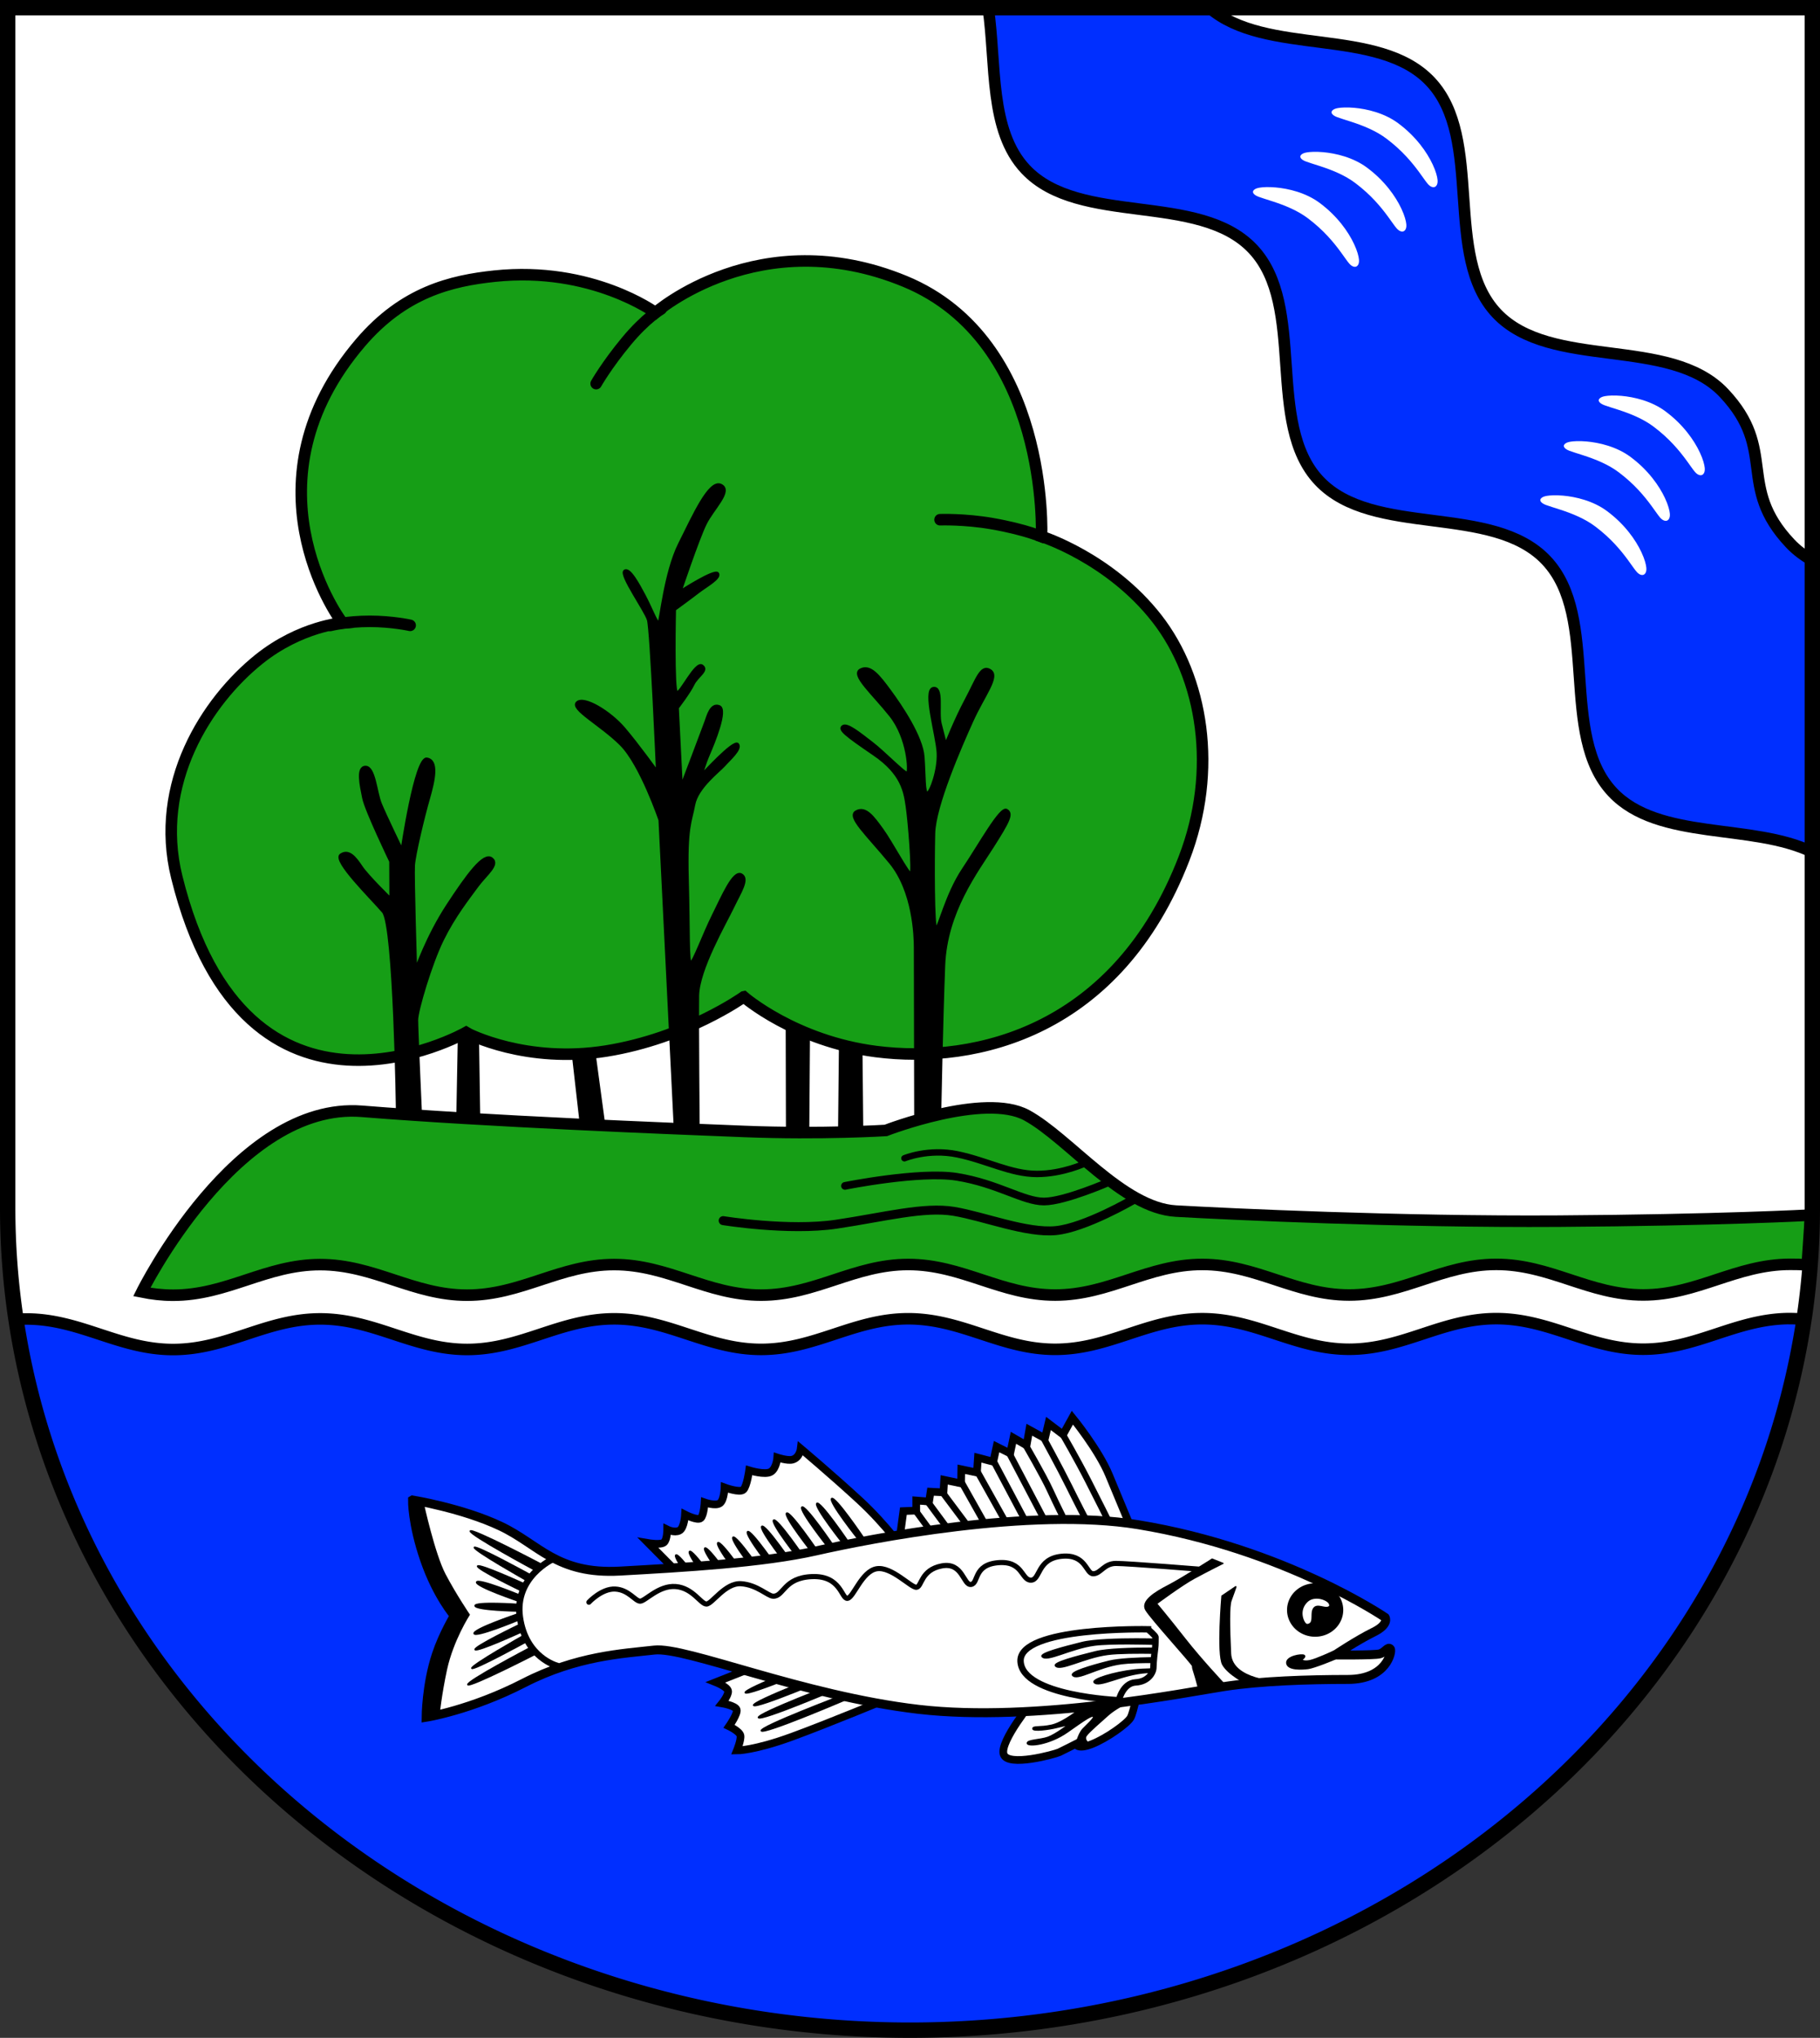 <?xml version="1.0" encoding="UTF-8" standalone="no"?>
<!-- Created with Inkscape (http://www.inkscape.org/) -->

<svg
   width="142.106mm"
   height="159.034mm"
   viewBox="0 0 142.106 159.034"
   version="1.1"
   id="svg8678"
   inkscape:version="1.2.2 (732a01da63, 2022-12-09)"
   sodipodi:docname="DEU Neversdorf COA.svg"
   xmlns:inkscape="http://www.inkscape.org/namespaces/inkscape"
   xmlns:sodipodi="http://sodipodi.sourceforge.net/DTD/sodipodi-0.dtd"
   xmlns="http://www.w3.org/2000/svg"
   xmlns:svg="http://www.w3.org/2000/svg">
  <rect x="0" y="0" width="142.106" height="159.034" fill="#333333" stroke="none"/>
  <sodipodi:namedview
     id="namedview8680"
     pagecolor="#ffffff"
     bordercolor="#666666"
     borderopacity="1.0"
     inkscape:showpageshadow="2"
     inkscape:pageopacity="0.0"
     inkscape:pagecheckerboard="0"
     inkscape:deskcolor="#d1d1d1"
     inkscape:document-units="mm"
     showgrid="false"
     inkscape:zoom="0.8905383"
     inkscape:cx="268.377"
     inkscape:cy="301.50304"
     inkscape:current-layer="layer1" />
  <defs
     id="defs8675">
    <inkscape:path-effect
       effect="powerstroke"
       id="path-effect8363"
       is_visible="true"
       lpeversion="1"
       offset_points="0.249,0.356 | 1.002,0.756 | 1.753,0.412"
       not_jump="false"
       sort_points="true"
       interpolator_type="CentripetalCatmullRom"
       interpolator_beta="0.2"
       start_linecap_type="zerowidth"
       linejoin_type="round"
       miter_limit="4"
       scale_width="1"
       end_linecap_type="zerowidth" />
    <inkscape:path-effect
       effect="powerstroke"
       id="path-effect8369"
       is_visible="true"
       lpeversion="1"
       offset_points="0.249,0.356 | 1.002,0.756 | 1.753,0.412"
       not_jump="false"
       sort_points="true"
       interpolator_type="CentripetalCatmullRom"
       interpolator_beta="0.2"
       start_linecap_type="zerowidth"
       linejoin_type="round"
       miter_limit="4"
       scale_width="1"
       end_linecap_type="zerowidth" />
    <inkscape:path-effect
       effect="powerstroke"
       id="path-effect8375"
       is_visible="true"
       lpeversion="1"
       offset_points="0.249,0.356 | 1.002,0.756 | 1.753,0.412"
       not_jump="false"
       sort_points="true"
       interpolator_type="CentripetalCatmullRom"
       interpolator_beta="0.2"
       start_linecap_type="zerowidth"
       linejoin_type="round"
       miter_limit="4"
       scale_width="1"
       end_linecap_type="zerowidth" />
    <inkscape:path-effect
       effect="powerstroke"
       id="path-effect8381"
       is_visible="true"
       lpeversion="1"
       offset_points="0.249,0.356 | 1.002,0.756 | 1.753,0.412"
       not_jump="false"
       sort_points="true"
       interpolator_type="CentripetalCatmullRom"
       interpolator_beta="0.2"
       start_linecap_type="zerowidth"
       linejoin_type="round"
       miter_limit="4"
       scale_width="1"
       end_linecap_type="zerowidth" />
    <inkscape:path-effect
       effect="powerstroke"
       id="path-effect8387"
       is_visible="true"
       lpeversion="1"
       offset_points="0.249,0.356 | 1.002,0.756 | 1.753,0.412"
       not_jump="false"
       sort_points="true"
       interpolator_type="CentripetalCatmullRom"
       interpolator_beta="0.2"
       start_linecap_type="zerowidth"
       linejoin_type="round"
       miter_limit="4"
       scale_width="1"
       end_linecap_type="zerowidth" />
    <inkscape:path-effect
       effect="powerstroke"
       id="path-effect8393"
       is_visible="true"
       lpeversion="1"
       offset_points="0.249,0.356 | 1.002,0.756 | 1.753,0.412"
       not_jump="false"
       sort_points="true"
       interpolator_type="CentripetalCatmullRom"
       interpolator_beta="0.2"
       start_linecap_type="zerowidth"
       linejoin_type="round"
       miter_limit="4"
       scale_width="1"
       end_linecap_type="zerowidth" />
  </defs>
  <g
     inkscape:label="Ebene 1"
     inkscape:groupmode="layer"
     id="layer1"
     transform="translate(-529.24,-72.758)">
    <g
       id="g8479"
       transform="translate(495.993,0.052)">
      <path
         id="path3403"
         style="fill:#ffffff;stroke:none;stroke-width:1.2;stroke-linecap:round;stroke-dasharray:none"
         d="m 33.847,73.306 v 93.674 a 70.453,64.16 0 0 0 70.453,64.16 70.453,64.16 0 0 0 70.453,-64.16 V 73.306 Z" />
      <path
         style="fill:#000000;fill-opacity:1;stroke:#000000;stroke-width:0.2;stroke-linecap:round;stroke-dasharray:none"
         d="m 98.86,153.337 -0.083,8.204 1.78,0.028 -0.083,-8.732 z"
         id="path8191" />
      <path
         style="fill:#000000;fill-opacity:1;stroke:#000000;stroke-width:0.2;stroke-linecap:round;stroke-dasharray:none"
         d="m 94.716,161.93 -0.028,-11.29 1.724,-0.139 -0.083,11.541 z"
         id="path8189"
         sodipodi:nodetypes="ccccc" />
      <path
         style="fill:#000000;fill-opacity:1;stroke:#000000;stroke-width:0.2;stroke-linecap:round;stroke-dasharray:none"
         d="m 77.711,152.511 1.101,9.675 1.77,-0.393 -1.298,-9.596 z"
         id="path8187"
         sodipodi:nodetypes="ccccc" />
      <path
         style="fill:#000000;fill-opacity:1;stroke:#000000;stroke-width:0.2;stroke-linecap:round;stroke-dasharray:none"
         d="m 69.137,151.253 -0.197,10.54 1.73,-0.079 -0.157,-10.304 z"
         id="path8185" />
      <path
         id="path845"
         style="fill:#002fff;fill-opacity:1;stroke:#000000;stroke-width:0.9;stroke-dasharray:none"
         d="m 110.403,73.306 c 0.642,4.412 0.067,9.581 2.924,12.612 4.217,4.473 13.53,1.748 17.747,6.221 4.217,4.473 0.95,13.61 5.167,18.083 4.217,4.473 13.53,1.749 17.747,6.222 4.217,4.473 0.95,13.61 5.167,18.083 3.6,3.818 10.91,2.395 15.597,4.677 v -22.765 c -0.64,-0.356 -1.225,-0.789 -1.734,-1.329 -4.217,-4.473 -0.95,-7.26 -5.167,-11.733 -4.217,-4.473 -13.53,-1.749 -17.747,-6.222 -4.217,-4.473 -0.95,-13.61 -5.167,-18.083 -4.065,-4.311 -12.862,-1.938 -17.269,-5.767 z"
         sodipodi:nodetypes="ccsccccccccscc" />
      <path
         id="path3529"
         style="fill:#169e16;fill-opacity:1;stroke:#000000;stroke-width:0.9;stroke-linecap:round;stroke-dasharray:none"
         d="m 174.354,171.438 c -0.498,-0.066 -0.794,-0.064 -1.325,-0.064 -4.225,8.3e-4 -7.253,2.389 -11.478,2.389 -4.225,7.8e-4 -7.255,-2.386 -11.48,-2.385 -4.225,7.8e-4 -7.252,2.389 -11.478,2.39 -4.225,8.8e-4 -7.255,-2.386 -11.48,-2.385 -4.225,7.8e-4 -7.253,2.389 -11.478,2.389 -4.225,8.8e-4 -7.255,-2.386 -11.48,-2.385 -4.225,8.8e-4 -7.252,2.389 -11.478,2.39 -4.225,7.8e-4 -7.255,-2.386 -11.48,-2.385 -4.225,7.8e-4 -7.252,2.388 -11.478,2.389 -4.225,7.9e-4 -7.255,-2.386 -11.48,-2.385 -4.225,7.9e-4 -7.252,2.389 -11.477,2.389 -0.857,1.6e-4 -1.666,-0.098 -2.444,-0.255 0,0 7.358,-14.885 17.19,-14.098 9.832,0.787 23.911,1.337 29.889,1.573 5.978,0.236 11.012,-0.079 11.012,-0.079 0,0 7.708,-2.989 11.012,-1.18 3.304,1.809 7.472,7.236 11.641,7.472 4.169,0.236 17.461,0.865 29.889,0.787 12.427,-0.079 19.664,-0.472 19.664,-0.472 z"
         sodipodi:nodetypes="cssssssssssssc" />
      <path
         id="path4422"
         style="fill:#002fff;fill-opacity:1;stroke:#000000;stroke-width:0.9;stroke-dasharray:none"
         d="m 173.029,175.607 c -4.225,7.9e-4 -7.253,2.389 -11.478,2.39 -4.225,7.8e-4 -7.255,-2.386 -11.48,-2.385 -4.225,7.8e-4 -7.252,2.389 -11.477,2.39 -4.225,8.8e-4 -7.255,-2.386 -11.48,-2.385 -4.225,7.8e-4 -7.253,2.389 -11.478,2.39 -4.225,8.8e-4 -7.255,-2.386 -11.48,-2.385 -4.225,8.8e-4 -7.252,2.389 -11.477,2.39 -4.225,7.8e-4 -7.255,-2.386 -11.48,-2.385 -4.225,7.8e-4 -7.252,2.389 -11.477,2.39 -4.225,7.9e-4 -7.255,-2.386 -11.48,-2.385 -4.225,7.9e-4 -7.252,2.389 -11.477,2.39 -4.225,7.8e-4 -7.255,-2.386 -11.48,-2.385 -0.252,5e-5 -0.5,0.01 -0.744,0.026 a 70.453,64.16 0 0 0 69.762,55.48 70.453,64.16 0 0 0 69.762,-55.481 c -0.338,-0.03 -0.68,-0.052 -1.032,-0.052 z" />
      <path
         style="fill:#169e16;fill-opacity:1;stroke:#000000;stroke-width:0.9;stroke-linecap:round;stroke-dasharray:none"
         d="m 91.324,150.5 c 0,0 3.976,3.455 10.32,4.268 7.877,1.009 18.864,-1.632 24.051,-15.058 2.681,-6.94 1.458,-14.127 -2.1,-18.709 -3.681,-4.74 -9.023,-6.43 -9.023,-6.43 0,0 0.667,-15.239 -10.679,-19.911 -11.346,-4.672 -19.466,2.447 -19.466,2.447 0,0 -4.955,-3.646 -12.548,-2.852 -3.415,0.357 -7.104,1.245 -10.478,5.188 -9.232,10.79 -1.898,21.284 -1.407,21.874 0,0 -3.291,0.242 -6.524,2.832 -4.094,3.28 -8.224,9.718 -6.419,17.007 5.414,21.858 22.581,12.125 22.581,12.125 0.167,0.111 4.727,2.447 10.957,1.446 6.229,-1.001 10.734,-4.227 10.734,-4.227 z"
         id="path4621"
         sodipodi:nodetypes="csscsscscssscsc" />
      <path
         style="fill:none;stroke:#000000;stroke-width:0.9;stroke-linecap:round;stroke-dasharray:none"
         d="m 59.038,121.516 c 0,0 1.259,-0.322 3.085,-0.322 1.745,1.7e-4 3.148,0.313 3.148,0.313"
         id="path4694"
         sodipodi:nodetypes="csc" />
      <path
         style="fill:none;stroke:#000000;stroke-width:0.9;stroke-linecap:round;stroke-dasharray:none"
         d="m 84.868,96.824 c 0,0 -1.18,0.669 -2.714,2.517 -1.534,1.848 -2.36,3.303 -2.36,3.303"
         id="path4696" />
      <path
         style="fill:none;stroke:#000000;stroke-width:0.9;stroke-linecap:round;stroke-dasharray:none"
         d="m 114.738,114.655 c 0,0 -1.329,-0.614 -4.032,-1.085 -2.156,-0.375 -4.06,-0.306 -4.06,-0.306"
         id="path4698"
         sodipodi:nodetypes="csc" />
      <path
         style="fill:none;stroke:#000000;stroke-width:0.7;stroke-linecap:round;stroke-dasharray:none"
         d="m 89.711,167.964 c 0,0 5.117,0.834 8.843,0.278 3.726,-0.556 6.841,-1.39 9.177,-1.001 2.336,0.389 5.673,1.724 7.953,1.502 2.28,-0.222 6.007,-2.392 6.007,-2.392"
         id="path4776" />
      <path
         style="fill:none;stroke:#000000;stroke-width:0.6;stroke-linecap:round;stroke-dasharray:none"
         d="m 99.223,165.253 c 0,0 5.825,-1.172 8.731,-0.708 3.189,0.51 5.191,1.927 6.804,1.927 1.612,0 5.113,-1.534 5.113,-1.534"
         id="path4778"
         sodipodi:nodetypes="cssc" />
      <path
         style="fill:none;stroke:#000000;stroke-width:0.5;stroke-linecap:round;stroke-dasharray:none"
         d="m 103.865,163.098 c 0,0 1.863,-0.779 4.143,-0.306 2.28,0.473 4.171,1.529 6.201,1.529 2.03,0 3.782,-0.834 3.782,-0.834"
         id="path4780" />
      <path
         style="fill:#000000;fill-opacity:1;stroke:#000000;stroke-width:0.2;stroke-linecap:round;stroke-dasharray:none"
         d="m 64.261,159.512 c 0,0 -0.197,-14.59 -1.101,-15.652 -0.905,-1.062 -3.933,-4.011 -3.303,-4.444 0.629,-0.433 1.14,0.236 1.612,0.944 0.472,0.708 2.281,2.478 2.281,2.478 l -0.012,-2.904 c 0,0 -1.919,-3.977 -2.113,-4.95 -0.195,-0.973 -0.528,-2.419 0.167,-2.419 0.695,0 0.806,1.974 1.168,2.864 0.362,0.89 1.669,3.587 1.669,3.587 0,0 1.057,-7.23 1.947,-7.091 0.89,0.139 0.556,1.669 0.139,3.115 -0.417,1.446 -1.112,4.366 -1.168,5.2 -0.056,0.834 0.167,8.12 0.167,8.12 0,0 0.89,-2.586 2.475,-5.006 1.585,-2.419 2.836,-4.116 3.448,-3.643 0.612,0.473 -0.473,1.251 -1.14,2.169 -0.667,0.918 -1.78,2.308 -2.697,4.171 -0.918,1.863 -2.002,5.534 -2.002,6.257 0,0.723 0.306,7.536 0.306,7.536 z"
         id="path7621" />
      <path
         style="fill:#000000;fill-opacity:1;stroke:#000000;stroke-width:0.2;stroke-linecap:round;stroke-dasharray:none"
         d="M 85.956,160.789 84.761,136.707 c 0,0 -1.474,-4.338 -3.031,-5.895 -1.557,-1.557 -3.949,-2.781 -3.42,-3.281 0.528,-0.501 2.558,0.723 3.671,2.03 1.112,1.307 2.586,3.365 2.586,3.365 0,0 -0.48,-11.09 -0.709,-11.846 -0.22,-0.726 -2.211,-3.504 -1.849,-3.81 0.362,-0.306 1.085,1.029 1.557,1.919 0.473,0.89 0.973,2.169 1.112,2.141 0.139,-0.028 0.473,-3.893 1.613,-6.174 1.14,-2.28 2.364,-5.033 3.254,-4.588 0.89,0.445 -0.64,1.835 -1.224,3.031 -0.584,1.196 -1.947,5.256 -1.947,5.256 0,0 2.697,-1.752 2.92,-1.39 0.222,0.362 -0.918,0.973 -1.529,1.446 -0.612,0.473 -1.835,1.363 -1.835,1.363 0,0 -0.139,6.424 0.167,6.479 0.306,0.056 1.474,-2.447 1.974,-2.086 0.501,0.362 -0.389,0.806 -0.695,1.446 -0.306,0.64 -1.224,1.835 -1.224,1.835 l 0.306,6.09 c 0,0 1.724,-4.533 1.891,-5.006 0.167,-0.473 0.417,-1.446 1.057,-1.196 0.64,0.25 -0.445,2.864 -0.806,3.699 -0.362,0.834 -0.584,1.669 -0.584,1.669 0,0 2.531,-2.781 2.836,-2.419 0.306,0.362 -0.667,1.196 -1.057,1.641 -0.389,0.445 -2.113,1.724 -2.364,3.087 -0.25,1.363 -0.612,1.669 -0.501,5.812 0.111,4.143 0.028,6.535 0.25,6.507 0.222,-0.028 1.029,-2.252 1.752,-3.699 0.723,-1.446 1.585,-3.504 2.197,-3.17 0.612,0.334 -0.111,1.39 -0.667,2.558 -0.556,1.168 -2.697,4.839 -2.725,6.897 -0.028,2.058 0.042,10.393 0.042,10.393 z"
         id="path7623"
         sodipodi:nodetypes="ccssscssssssscsscsssccssscssssssssscc" />
      <path
         style="fill:#000000;fill-opacity:1;stroke:#000000;stroke-width:0.2;stroke-linecap:round;stroke-dasharray:none"
         d="m 104.727,160.066 c 0,0 -0.028,-12.486 -0.028,-13.404 0,-0.918 -0.111,-4.422 -1.947,-6.646 -1.835,-2.225 -3.365,-3.587 -2.642,-3.977 0.723,-0.389 1.307,0.417 2.03,1.418 0.723,1.001 2.03,3.476 2.225,3.42 0.195,-0.056 -0.139,-4.143 -0.306,-5.256 -0.167,-1.112 -0.362,-2.531 -2.558,-4.032 -2.197,-1.502 -2.781,-1.947 -2.447,-2.197 0.334,-0.25 1.307,0.556 2.252,1.279 0.945,0.723 2.586,2.419 2.781,2.364 0.195,-0.056 0.083,-2.725 -1.307,-4.477 -1.39,-1.752 -3.087,-3.198 -2.336,-3.587 0.751,-0.389 1.418,0.473 2.28,1.641 0.862,1.168 2.503,3.587 2.614,5.172 0.111,1.585 0.056,2.809 0.306,2.809 0.25,0 0.918,-1.808 0.834,-3.17 -0.083,-1.363 -1.14,-4.867 -0.362,-5.006 0.779,-0.139 0.334,1.863 0.556,2.753 0.222,0.89 0.417,1.613 0.417,1.613 0,0 0.751,-1.919 1.585,-3.476 0.834,-1.557 1.168,-2.753 1.891,-2.28 0.723,0.473 -0.501,1.919 -1.418,3.949 -0.918,2.03 -2.92,6.618 -2.976,8.76 -0.056,2.141 -0.056,7.397 0.167,7.397 0.222,0 0.806,-2.642 2.113,-4.588 1.307,-1.947 2.92,-4.894 3.393,-4.616 0.473,0.278 0.167,0.862 -1.085,2.836 -1.251,1.974 -3.643,5.089 -3.81,9.288 -0.167,4.199 -0.306,11.429 -0.306,11.429 z"
         id="path7704" />
      <path
         style="fill:#ffffff;fill-opacity:1;fill-rule:nonzero;stroke:none;stroke-width:1;stroke-linecap:round;stroke-dasharray:none"
         d="m 153.514,111.729 c -0.001,0.073 0.054,0.237 0.441,0.385 0.228,0.087 0.61,0.199 1.115,0.365 0.425,0.139 0.914,0.312 1.404,0.537 0.502,0.23 0.944,0.485 1.328,0.775 2e-5,1e-5 0.015,0.011 0.015,0.011 1.201,0.905 1.978,1.841 2.544,2.612 0.346,0.47 0.495,0.706 0.668,0.907 0.242,0.282 0.448,0.271 0.527,0.248 0.068,-0.019 0.277,-0.137 0.237,-0.558 -0.024,-0.25 -0.124,-0.657 -0.383,-1.211 -0.449,-0.959 -1.306,-2.184 -2.688,-3.209 -0.006,-0.004 -0.012,-0.009 -0.017,-0.013 -0.521,-0.384 -1.122,-0.665 -1.738,-0.86 -0.605,-0.191 -1.192,-0.29 -1.678,-0.333 -0.584,-0.051 -1.011,-0.024 -1.268,0.019 -0.437,0.073 -0.505,0.261 -0.506,0.324 z"
         id="path8361"
         inkscape:path-effect="#path-effect8363"
         inkscape:original-d="m 153.51423,111.72894 c 0,0 2.86039,0.0568 4.73895,1.45511 2.61527,1.94671 3.3035,4.385 3.3035,4.385"
         sodipodi:nodetypes="csc" />
      <path
         style="fill:#ffffff;fill-opacity:1;fill-rule:nonzero;stroke:none;stroke-width:1;stroke-linecap:round;stroke-dasharray:none"
         d="m 155.35,107.502 c -0.001,0.073 0.054,0.237 0.441,0.385 0.228,0.087 0.61,0.199 1.115,0.365 0.425,0.139 0.914,0.312 1.404,0.537 0.502,0.23 0.944,0.485 1.328,0.775 2e-5,1e-5 0.015,0.011 0.015,0.011 1.201,0.905 1.978,1.841 2.544,2.612 0.346,0.47 0.495,0.706 0.668,0.907 0.242,0.282 0.448,0.271 0.527,0.248 0.068,-0.019 0.277,-0.137 0.237,-0.558 -0.024,-0.25 -0.124,-0.657 -0.383,-1.211 -0.449,-0.959 -1.306,-2.184 -2.688,-3.209 -0.006,-0.004 -0.012,-0.009 -0.017,-0.013 -0.521,-0.384 -1.122,-0.665 -1.738,-0.86 -0.605,-0.191 -1.192,-0.29 -1.678,-0.333 -0.584,-0.051 -1.011,-0.024 -1.268,0.019 -0.437,0.073 -0.505,0.261 -0.506,0.324 z"
         id="path8365"
         inkscape:path-effect="#path-effect8369"
         inkscape:original-d="m 155.3496,107.50203 c 0,0 2.86039,0.0568 4.73895,1.45511 2.61527,1.94671 3.3035,4.385 3.3035,4.385"
         sodipodi:nodetypes="csc" />
      <path
         style="fill:#ffffff;fill-opacity:1;fill-rule:nonzero;stroke:none;stroke-width:1;stroke-linecap:round;stroke-dasharray:none"
         d="m 158.075,103.943 c -0.001,0.073 0.054,0.237 0.441,0.385 0.228,0.087 0.61,0.199 1.115,0.365 0.425,0.139 0.914,0.312 1.404,0.537 0.502,0.23 0.944,0.485 1.328,0.775 2e-5,1e-5 0.015,0.011 0.015,0.011 1.201,0.905 1.978,1.841 2.544,2.612 0.346,0.47 0.495,0.706 0.668,0.907 0.242,0.282 0.448,0.271 0.527,0.248 0.068,-0.019 0.277,-0.137 0.237,-0.558 -0.024,-0.25 -0.124,-0.657 -0.383,-1.211 -0.449,-0.959 -1.306,-2.184 -2.688,-3.209 -0.006,-0.004 -0.012,-0.009 -0.017,-0.013 -0.521,-0.384 -1.122,-0.665 -1.738,-0.86 -0.605,-0.191 -1.192,-0.29 -1.678,-0.333 -0.584,-0.051 -1.011,-0.024 -1.268,0.019 -0.437,0.073 -0.505,0.261 -0.506,0.324 z"
         id="path8371"
         inkscape:path-effect="#path-effect8375"
         inkscape:original-d="m 158.07484,103.94253 c 0,0 2.86039,0.0568 4.73895,1.45511 2.61527,1.94671 3.3035,4.385 3.3035,4.385"
         sodipodi:nodetypes="csc" />
      <path
         style="fill:#ffffff;fill-opacity:1;fill-rule:nonzero;stroke:none;stroke-width:1;stroke-linecap:round;stroke-dasharray:none"
         d="m 131.077,87.678 c -0.001,0.073 0.054,0.237 0.441,0.385 0.228,0.087 0.61,0.199 1.115,0.365 0.425,0.139 0.914,0.312 1.404,0.537 0.502,0.23 0.944,0.485 1.328,0.775 2e-5,9e-6 0.015,0.011 0.015,0.011 1.201,0.905 1.978,1.841 2.544,2.612 0.346,0.47 0.495,0.706 0.668,0.907 0.242,0.282 0.448,0.271 0.527,0.248 0.068,-0.019 0.277,-0.137 0.237,-0.558 -0.024,-0.25 -0.124,-0.657 -0.383,-1.211 -0.449,-0.959 -1.306,-2.184 -2.688,-3.209 -0.006,-0.004 -0.012,-0.009 -0.017,-0.013 -0.521,-0.384 -1.122,-0.665 -1.738,-0.86 -0.605,-0.191 -1.192,-0.29 -1.678,-0.333 -0.584,-0.051 -1.011,-0.024 -1.268,0.019 -0.437,0.073 -0.505,0.261 -0.506,0.324 z"
         id="path8377"
         inkscape:path-effect="#path-effect8381"
         inkscape:original-d="m 131.07744,87.67762 c 0,0 2.86039,0.0568 4.73895,1.45511 2.61527,1.94671 3.3035,4.385 3.3035,4.385"
         sodipodi:nodetypes="csc" />
      <path
         style="fill:#ffffff;fill-opacity:1;fill-rule:nonzero;stroke:none;stroke-width:1;stroke-linecap:round;stroke-dasharray:none"
         d="m 137.213,81.464 c -0.001,0.073 0.054,0.237 0.441,0.385 0.228,0.087 0.61,0.199 1.115,0.365 0.425,0.139 0.914,0.312 1.404,0.537 0.502,0.23 0.944,0.485 1.328,0.775 2e-5,9e-6 0.015,0.011 0.015,0.011 1.201,0.905 1.978,1.841 2.544,2.612 0.346,0.47 0.495,0.706 0.668,0.907 0.242,0.282 0.448,0.271 0.527,0.248 0.068,-0.019 0.277,-0.137 0.237,-0.558 -0.024,-0.25 -0.124,-0.657 -0.383,-1.211 -0.449,-0.959 -1.306,-2.184 -2.688,-3.209 -0.006,-0.004 -0.012,-0.009 -0.017,-0.013 -0.521,-0.384 -1.122,-0.665 -1.738,-0.86 -0.605,-0.191 -1.192,-0.29 -1.678,-0.333 -0.584,-0.051 -1.011,-0.024 -1.268,0.019 -0.437,0.073 -0.505,0.261 -0.506,0.324 z"
         id="path8383"
         inkscape:path-effect="#path-effect8387"
         inkscape:original-d="m 137.2125,81.463902 c 0,0 2.86039,0.0568 4.73895,1.45511 2.61527,1.94671 3.3035,4.385 3.3035,4.385"
         sodipodi:nodetypes="csc" />
      <path
         style="fill:#ffffff;fill-opacity:1;fill-rule:nonzero;stroke:none;stroke-width:1;stroke-linecap:round;stroke-dasharray:none"
         d="m 134.774,84.925 c -0.001,0.073 0.054,0.237 0.441,0.385 0.228,0.087 0.61,0.199 1.115,0.365 0.425,0.139 0.914,0.312 1.404,0.537 0.502,0.23 0.944,0.485 1.328,0.775 2e-5,9e-6 0.015,0.011 0.015,0.011 1.201,0.905 1.978,1.841 2.544,2.612 0.346,0.47 0.495,0.706 0.668,0.907 0.242,0.282 0.448,0.271 0.527,0.248 v 0 c 0.068,-0.019 0.277,-0.137 0.237,-0.558 -0.024,-0.25 -0.124,-0.657 -0.383,-1.211 -0.449,-0.959 -1.306,-2.184 -2.688,-3.209 -0.006,-0.004 -0.012,-0.009 -0.017,-0.013 -0.521,-0.384 -1.122,-0.665 -1.738,-0.86 -0.605,-0.191 -1.192,-0.29 -1.678,-0.333 -0.584,-0.051 -1.011,-0.024 -1.268,0.019 -0.437,0.073 -0.505,0.261 -0.506,0.324 z"
         id="path8389"
         inkscape:path-effect="#path-effect8393"
         inkscape:original-d="m 134.7742,84.924707 c 0,0 2.86039,0.0568 4.73895,1.45511 2.61527,1.94671 3.3035,4.385 3.3035,4.385"
         sodipodi:nodetypes="csc" />
      <path
         id="path8395"
         style="fill:none;stroke:#000000;stroke-width:1.2;stroke-linecap:round;stroke-dasharray:none"
         d="m 33.847,73.306 v 93.674 a 70.453,64.16 0 0 0 70.453,64.16 70.453,64.16 0 0 0 70.453,-64.16 V 73.306 Z" />
      <g
         id="g2458"
         transform="translate(-199.332,1.665)">
        <path
           style="fill:#ffffff;stroke:#000000;stroke-width:0.6;stroke-linecap:round;stroke-dasharray:none"
           d="m 313.262,203.735 c 0,0 -2.635,3.186 -2.32,4.208 0.315,1.023 4.011,0 4.346,-0.157 0.334,-0.157 1.298,-0.649 1.298,-0.649 0,0 0.079,0.472 1.239,0.02 1.16,-0.452 2.773,-1.612 3.028,-2.065 0.256,-0.452 0.629,-2.458 0.629,-2.458 z"
           id="path2156"
           sodipodi:nodetypes="csscsscc" />
        <path
           style="fill:#ffffff;stroke:#000000;stroke-width:0.6;stroke-linecap:round;stroke-dasharray:none"
           d="m 292.379,200.766 -3.913,1.553 c 0,0 0.944,0.374 0.964,0.708 0.02,0.334 -0.472,0.944 -0.472,0.944 0,0 1.042,0.177 1.14,0.492 0.098,0.315 -0.59,1.298 -0.59,1.298 0,0 0.826,0.393 0.885,0.728 0.059,0.334 -0.275,1.16 -0.275,1.16 0,0 1.357,2e-5 4.267,-1.062 2.91,-1.062 7.826,-3.107 7.826,-3.107 z"
           id="path2154"
           sodipodi:nodetypes="ccscscscscc" />
        <path
           style="fill:#ffffff;stroke:#000000;stroke-width:0.6;stroke-linecap:round;stroke-dasharray:none"
           d="m 304.158,191.799 -1.258,-1.239 0.216,-1.593 1.003,-0.039 v -0.787 l 1.003,0.079 0.118,-0.767 1.004,0.05 0.058,-0.974 1.317,0.275 0.02,-1.101 1.219,0.256 0.079,-1.16 1.199,0.315 0.256,-1.18 1.062,0.531 0.256,-1.219 1.023,0.59 0.216,-1.219 1.219,0.669 0.275,-1.16 1.14,0.865 0.728,-1.317 c 0,0 2.045,2.497 2.871,4.503 0.826,2.006 2.36,5.663 2.36,5.663 z"
           id="path2152"
           sodipodi:nodetypes="cccccccccccccccccccccccscc" />
        <path
           style="fill:#ffffff;stroke:#000000;stroke-width:0.6;stroke-linecap:round;stroke-dasharray:none"
           d="m 286.345,194.633 -3.142,-3.17 c 0,0 0.973,0.167 1.224,-0.056 0.25,-0.222 0.25,-1.001 0.25,-1.001 0,0 0.556,0.278 0.945,0.083 0.389,-0.195 0.445,-1.251 0.445,-1.251 0,0 0.973,0.501 1.224,0.278 0.25,-0.222 0.306,-1.224 0.306,-1.224 0,0 0.862,0.306 1.196,0.056 0.334,-0.25 0.361,-1.224 0.361,-1.224 0,0 1.196,0.445 1.474,0.167 0.278,-0.278 0.445,-1.502 0.445,-1.502 0,0 1.251,0.389 1.696,0.111 0.445,-0.278 0.501,-1.112 0.501,-1.112 0,0 0.785,0.258 1.168,0.167 0.584,-0.139 0.667,-0.862 0.667,-0.862 0,0 2.447,2.058 4.588,4.032 2.141,1.974 3.587,4.06 3.587,4.06 z"
           id="path2121"
           sodipodi:nodetypes="ccscscscscscscscscc" />
        <g
           id="g2290">
          <path
             style="fill:#000000;stroke:#000000;stroke-width:0.1;stroke-linecap:round;stroke-dasharray:none"
             d="m 297.274,191.852 c 0,0 -2.35,-2.948 -2.086,-3.198 0.264,-0.25 2.503,3.059 2.503,3.059 z"
             id="path2254"
             sodipodi:nodetypes="cscc" />
          <path
             style="fill:#000000;stroke:#000000;stroke-width:0.1;stroke-linecap:round;stroke-dasharray:none"
             d="m 298.442,191.56 c 0,0 -2.35,-2.948 -2.086,-3.198 0.264,-0.25 2.503,3.059 2.503,3.059 z"
             id="path2256"
             sodipodi:nodetypes="cscc" />
          <path
             style="fill:#000000;stroke:#000000;stroke-width:0.1;stroke-linecap:round;stroke-dasharray:none"
             d="m 299.596,191.184 c 0,0 -2.35,-2.948 -2.086,-3.198 0.264,-0.25 2.503,3.059 2.503,3.059 z"
             id="path2258"
             sodipodi:nodetypes="cscc" />
          <path
             style="fill:#000000;stroke:#000000;stroke-width:0.1;stroke-linecap:round;stroke-dasharray:none"
             d="m 296.078,192.324 c 0,0 -2.35,-2.948 -2.086,-3.198 0.264,-0.25 2.503,3.059 2.503,3.059 z"
             id="path2260"
             sodipodi:nodetypes="cscc" />
          <path
             style="fill:#000000;stroke:#000000;stroke-width:0.1;stroke-linecap:round;stroke-dasharray:none"
             d="m 294.146,193.353 c 0,0 -2.35,-2.948 -2.086,-3.198 0.264,-0.25 2.503,3.059 2.503,3.059 z"
             id="path2262"
             sodipodi:nodetypes="cscc" />
          <path
             style="fill:#000000;stroke:#000000;stroke-width:0.1;stroke-linecap:round;stroke-dasharray:none"
             d="m 295.063,192.867 c 0,0 -2.35,-2.948 -2.086,-3.198 0.264,-0.25 2.503,3.059 2.503,3.059 z"
             id="path2264"
             sodipodi:nodetypes="cscc" />
          <path
             style="fill:#000000;stroke:#000000;stroke-width:0.1;stroke-linecap:round;stroke-dasharray:none"
             d="m 291.893,194.202 c 0,0 -2.35,-2.948 -2.086,-3.198 0.264,-0.25 2.503,3.059 2.503,3.059 z"
             id="path2266"
             sodipodi:nodetypes="cscc" />
          <path
             style="fill:#000000;stroke:#000000;stroke-width:0.1;stroke-linecap:round;stroke-dasharray:none"
             d="m 293.033,193.77 c 0,0 -2.35,-2.948 -2.086,-3.198 0.264,-0.25 2.503,3.059 2.503,3.059 z"
             id="path2268"
             sodipodi:nodetypes="cscc" />
          <path
             style="fill:#000000;stroke:#000000;stroke-width:0.1;stroke-linecap:round;stroke-dasharray:none"
             d="m 289.696,195.05 c 0,0 -2.35,-2.948 -2.086,-3.198 0.264,-0.25 2.503,3.059 2.503,3.059 z"
             id="path2270"
             sodipodi:nodetypes="cscc" />
          <path
             style="fill:#000000;stroke:#000000;stroke-width:0.1;stroke-linecap:round;stroke-dasharray:none"
             d="m 290.711,194.633 c 0,0 -2.35,-2.948 -2.086,-3.198 0.264,-0.25 2.503,3.059 2.503,3.059 z"
             id="path2272"
             sodipodi:nodetypes="cscc" />
          <path
             style="fill:#000000;stroke:#000000;stroke-width:0.1;stroke-linecap:round;stroke-dasharray:none"
             d="m 287.43,195.592 c 0,0 -2.35,-2.948 -2.086,-3.198 0.264,-0.25 2.503,3.059 2.503,3.059 z"
             id="path2274"
             sodipodi:nodetypes="cscc" />
          <path
             style="fill:#000000;stroke:#000000;stroke-width:0.1;stroke-linecap:round;stroke-dasharray:none"
             d="m 288.501,195.314 c 0,0 -2.35,-2.948 -2.086,-3.198 0.264,-0.25 2.503,3.059 2.503,3.059 z"
             id="path2276"
             sodipodi:nodetypes="cscc" />
        </g>
        <g
           id="g2340">
          <path
             style="fill:#000000;stroke:#000000;stroke-width:0.1;stroke-linecap:round;stroke-dasharray:none"
             d="m 298.507,203.731 c 0,0 -6.311,2.7 -6.492,2.384 -0.181,-0.316 6.455,-2.822 6.455,-2.822 z"
             id="path2296"
             sodipodi:nodetypes="cscc" />
          <path
             style="fill:#000000;stroke:#000000;stroke-width:0.1;stroke-linecap:round;stroke-dasharray:none"
             d="m 298.284,202.702 c 0,0 -6.311,2.7 -6.492,2.384 -0.181,-0.316 6.455,-2.822 6.455,-2.822 z"
             id="path2330"
             sodipodi:nodetypes="cscc" />
          <path
             style="fill:#000000;stroke:#000000;stroke-width:0.1;stroke-linecap:round;stroke-dasharray:none"
             d="m 297.255,200.756 c 0,0 -6.311,2.7 -6.492,2.384 -0.181,-0.316 6.455,-2.822 6.455,-2.822 z"
             id="path2332"
             sodipodi:nodetypes="cscc" />
          <path
             style="fill:#000000;stroke:#000000;stroke-width:0.1;stroke-linecap:round;stroke-dasharray:none"
             d="m 297.909,201.743 c 0,0 -6.311,2.7 -6.492,2.384 -0.181,-0.316 6.455,-2.822 6.455,-2.822 z"
             id="path2334"
             sodipodi:nodetypes="cscc" />
        </g>
        <path
           style="fill:#ffffff;stroke:#000000;stroke-width:0.7;stroke-linecap:round;stroke-dasharray:none"
           d="m 264.791,188.103 c 0,0 3.893,0.629 6.882,2.045 2.989,1.416 4.365,3.775 9.321,3.5 4.955,-0.275 11.13,-0.629 15.298,-1.573 4.169,-0.944 16.763,-3.427 25.169,-2.045 11.417,1.877 19.27,7.236 19.27,7.236 0,0 0.341,0.537 -0.911,1.149 -1.251,0.612 -3.003,1.78 -3.003,1.78 0,0 3.031,0.028 3.476,-0.083 0.445,-0.111 0.659,-0.621 0.849,-0.377 0.126,0.161 -0.24,2.369 -3.327,2.369 -3.087,0 -6.798,0.118 -9.629,0.551 -2.832,0.433 -14.816,2.838 -23.882,1.782 -9.066,-1.057 -18.191,-4.904 -20.638,-4.626 -2.447,0.278 -6.055,0.445 -10.185,2.569 -4.129,2.124 -7.63,2.674 -7.63,2.674 0,0 0.01,-2.528 0.806,-4.916 0.53,-1.59 1.396,-3.009 1.396,-3.009 0,0 -1.337,-1.514 -2.32,-4.365 -0.983,-2.851 -0.944,-4.66 -0.944,-4.66 z"
           id="path1698"
           sodipodi:nodetypes="csssscscssssssscscsc" />
        <path
           id="path1864"
           style="fill:#000000;stroke:#000000;stroke-width:0.1;stroke-linecap:round;stroke-dasharray:none"
           d="m 335.265,194.651 a 2.143,2.035 0 0 0 -2.143,2.035 2.143,2.035 0 0 0 2.143,2.036 2.143,2.035 0 0 0 2.144,-2.036 2.143,2.035 0 0 0 -2.144,-2.035 z m 0.088,1.101 c 0.499,-0.01 0.991,0.255 1.045,0.485 0.028,0.121 0.026,0.125 -0.012,0.164 -0.264,0.277 -0.908,-0.22 -1.203,0.124 -0.295,0.344 0.006,1.03 -0.345,1.238 -0.154,0.091 -0.232,0.048 -0.232,0.048 -0.174,0.014 -0.756,-1.006 0.021,-1.772 0.203,-0.2 0.465,-0.281 0.727,-0.286 z" />
        <path
           style="fill:#000000;stroke:#000000;stroke-width:0.1;stroke-linecap:round;stroke-dasharray:none"
           d="m 336.707,199.902 c 0,0 -1.363,0.64 -1.863,0.737 -0.501,0.097 -0.626,-0.07 -0.626,-0.07 0,0 0.361,-0.236 0.181,-0.348 -0.181,-0.111 -1.432,0.083 -1.349,0.626 0.083,0.542 1.224,0.459 1.669,0.403 0.445,-0.056 2.086,-0.709 2.266,-0.82 0.181,-0.111 -0.028,-0.222 -0.028,-0.222 z"
           id="path1871"
           sodipodi:nodetypes="cscsssscc" />
        <path
           style="fill:#000000;stroke:#000000;stroke-width:0.1;stroke-linecap:round;stroke-dasharray:none"
           d="m 329.091,194.847 -1.101,0.747 c 0,0 -0.393,4.542 0.059,5.349 0.452,0.806 1.907,1.514 1.907,1.514 l 2.497,-0.177 c 0,0 -3.697,-0.079 -3.795,-2.202 -0.098,-2.124 -0.118,-3.716 0.039,-4.129 0.157,-0.413 0.393,-1.101 0.393,-1.101 z"
           id="path1927" />
        <path
           style="fill:#000000;stroke:#000000;stroke-width:0.1;stroke-linecap:round;stroke-dasharray:none"
           d="m 328.058,193.047 -0.834,-0.334 c 0,0 -2.392,1.529 -3.42,2.058 -1.029,0.528 -2.169,1.224 -1.752,1.919 0.417,0.695 3.643,4.227 3.643,4.366 0,0.139 0.028,0.25 0.139,0.584 0.111,0.334 0.334,1.196 0.334,1.196 l 2.058,-0.306 c 0,0 -1.835,-1.947 -3.142,-3.615 -1.307,-1.669 -2.197,-2.725 -2.197,-2.725 0,0 1.947,-1.446 2.92,-1.974 0.973,-0.528 2.252,-1.168 2.252,-1.168 z"
           id="path1929" />
        <path
           style="fill:none;stroke:#000000;stroke-width:0.4;stroke-linecap:round;stroke-dasharray:none"
           d="m 278.559,196.079 c 0,0 1.001,-1.085 2.058,-1.029 1.057,0.056 1.557,0.946 1.947,0.946 0.389,0 1.446,-1.251 2.781,-1.14 1.335,0.111 1.947,1.363 2.392,1.363 0.445,0 1.455,-1.669 2.706,-1.585 1.251,0.083 2.077,0.954 2.494,0.973 0.85,0.039 0.806,-1.446 3.059,-1.529 2.252,-0.083 2.28,1.752 2.753,1.696 0.473,-0.056 1.112,-2.113 2.28,-2.308 1.168,-0.195 2.697,1.502 3.115,1.446 0.417,-0.056 0.334,-1.363 1.974,-1.669 1.641,-0.306 1.669,1.529 2.28,1.446 0.612,-0.083 0.167,-1.529 2.113,-1.696 1.947,-0.167 1.808,1.363 2.558,1.363 0.751,0 0.473,-1.669 2.392,-1.863 1.919,-0.195 1.891,1.363 2.475,1.363 0.584,0 0.834,-0.806 1.78,-0.806 0.945,0 6.813,0.473 6.813,0.473"
           id="path1987"
           sodipodi:nodetypes="csssssssssssssssssc" />
        <path
           style="fill:none;stroke:#000000;stroke-width:0.5;stroke-linecap:round;stroke-dasharray:none"
           d="m 322.219,198.192 c 0,0 -10.095,-0.222 -9.955,2.503 0.139,2.725 7.675,3.031 7.675,3.031 0,0 0.306,-1.335 1.307,-1.39 1.001,-0.056 1.39,-0.779 1.39,-1.168 0,-0.389 0.111,-1.363 0.139,-1.529 0.028,-0.167 0.028,-0.723 0.028,-0.834 0,-0.111 -0.584,-0.612 -0.584,-0.612 z"
           id="path1989" />
        <path
           style="fill:none;stroke:#000000;stroke-width:0.5;stroke-linecap:round;stroke-dasharray:none"
           d="m 275.763,192.704 c 0,0 -3.043,1.387 -2.591,4.553 0.452,3.166 2.905,3.784 2.905,3.784"
           id="path1991"
           sodipodi:nodetypes="csc" />
        <path
           id="path2010"
           style="fill:#000000;stroke:#000000;stroke-width:0.1;stroke-linecap:round;stroke-dasharray:none"
           d="m 321.315,198.941 c -1.346,4e-4 -3.316,0.045 -4.255,0.28 -1.502,0.375 -3.316,0.844 -3.115,1.099 0.362,0.459 2.211,-0.64 4.088,-0.89 1.275,-0.17 4.268,-0.082 4.606,-0.072 l 0.012,-0.402 c -0.072,-0.002 -0.585,-0.015 -1.337,-0.015 z m 1.043,0.723 c -1.346,4.1e-4 -3.316,0.045 -4.255,0.28 -1.502,0.375 -3.316,0.844 -3.115,1.099 0.362,0.459 2.211,-0.64 4.088,-0.89 0.843,-0.112 2.451,-0.112 3.542,-0.095 l 0.012,-0.392 c -0.091,-3.9e-4 -0.174,-0.001 -0.273,-0.001 z m 0.25,0.746 c -1.27,0.021 -2.699,0.087 -3.434,0.271 -1.502,0.375 -3.051,0.844 -2.85,1.099 0.362,0.459 1.947,-0.654 3.824,-0.904 0.567,-0.076 1.526,-0.097 2.449,-0.097 z m -0.026,0.869 c -0.575,0.015 -1.095,0.041 -1.461,0.083 -1.571,0.181 -3.315,0.718 -3.115,0.973 0.362,0.459 2.155,-0.64 4.088,-0.765 0.139,-0.009 0.304,-0.014 0.48,-0.018 z" />
        <path
           style="fill:#000000;stroke:#000000;stroke-width:0.1;stroke-linecap:round;stroke-dasharray:none"
           d="m 273.069,196.243 c 0,0 -3.461,-0.236 -3.402,0.118 0.059,0.354 3.382,0.413 3.382,0.413 z"
           id="path2038" />
        <g
           id="g2052">
          <path
             style="fill:#000000;stroke:#000000;stroke-width:0.1;stroke-linecap:round;stroke-dasharray:none"
             d="m 273.148,195.516 c 0,0 -3.284,-1.357 -3.362,-1.003 -0.079,0.354 3.303,1.494 3.303,1.494 z"
             id="path2040" />
          <path
             style="fill:#000000;stroke:#000000;stroke-width:0.1;stroke-linecap:round;stroke-dasharray:none"
             d="m 273.541,194.651 c 0,0 -3.52,-1.612 -3.677,-1.396 -0.157,0.216 3.48,1.966 3.48,1.966 z"
             id="path2042" />
          <path
             style="fill:#000000;stroke:#000000;stroke-width:0.1;stroke-linecap:round;stroke-dasharray:none"
             d="m 274.013,193.943 c 0,0 -4.326,-2.379 -4.405,-2.143 -0.079,0.236 4.07,2.576 4.07,2.576 z"
             id="path2044" />
          <path
             style="fill:#000000;stroke:#000000;stroke-width:0.1;stroke-linecap:round;stroke-dasharray:none"
             d="m 274.937,193.156 c 0,0 -5.526,-2.91 -5.643,-2.635 -0.118,0.275 5.034,3.048 5.034,3.048 z"
             id="path2046" />
        </g>
        <g
           id="g2062"
           transform="matrix(1,0,0,-1,-0.195,393.034)">
          <path
             style="fill:#000000;stroke:#000000;stroke-width:0.1;stroke-linecap:round;stroke-dasharray:none"
             d="m 273.148,195.516 c 0,0 -3.284,-1.357 -3.362,-1.003 -0.079,0.354 3.303,1.494 3.303,1.494 z"
             id="path2054" />
          <path
             style="fill:#000000;stroke:#000000;stroke-width:0.1;stroke-linecap:round;stroke-dasharray:none"
             d="m 273.541,194.651 c 0,0 -3.52,-1.612 -3.677,-1.396 -0.157,0.216 3.48,1.966 3.48,1.966 z"
             id="path2056" />
          <path
             style="fill:#000000;stroke:#000000;stroke-width:0.1;stroke-linecap:round;stroke-dasharray:none"
             d="m 274.013,193.943 c 0,0 -4.326,-2.379 -4.405,-2.143 -0.079,0.236 4.07,2.576 4.07,2.576 z"
             id="path2058" />
          <path
             style="fill:#000000;stroke:#000000;stroke-width:0.1;stroke-linecap:round;stroke-dasharray:none"
             d="m 274.729,192.975 c 0,0 -5.317,-2.729 -5.435,-2.454 -0.118,0.275 4.825,2.867 4.825,2.867 z"
             id="path2060"
             sodipodi:nodetypes="cscc" />
        </g>
        <path
           style="fill:#000000;stroke:#000000;stroke-width:0.1;stroke-linecap:round;stroke-dasharray:none"
           d="m 265.628,188.376 c 0,0 0.862,3.949 1.696,5.534 0.834,1.585 1.891,3.142 1.891,3.142 0,0 -1.279,1.974 -1.78,4.283 -0.411,1.895 -0.584,3.56 -0.584,3.56 l -1.001,0.083 0.612,-3.921 c 0,0 0.89,-2.892 0.973,-3.003 0.083,-0.111 0.556,-0.946 0.556,-0.946 l -2.225,-4.088 -0.862,-2.809 -0.195,-2.225 z"
           id="path2091"
           sodipodi:nodetypes="cscscccsccccc" />
        <path
           style="fill:none;stroke:#000000;stroke-width:0.5;stroke-linecap:round;stroke-dasharray:none"
           d="m 315.563,182.99 c 0,0 1.062,1.809 2.025,3.697 0.964,1.888 1.475,2.93 1.475,2.93"
           id="path2190" />
        <path
           style="fill:none;stroke:#000000;stroke-width:0.5;stroke-linecap:round;stroke-dasharray:none"
           d="m 314.009,183.167 c 0,0 1.357,2.478 2.025,3.834 0.669,1.357 1.317,2.596 1.317,2.596"
           id="path2192" />
        <path
           style="fill:none;stroke:#000000;stroke-width:0.5;stroke-linecap:round;stroke-dasharray:none"
           d="m 312.613,183.737 c 0,0 1.435,2.458 1.966,3.618 0.531,1.16 1.062,2.202 1.062,2.202"
           id="path2194" />
        <path
           style="fill:none;stroke:#000000;stroke-width:0.5;stroke-linecap:round;stroke-dasharray:none"
           d="m 311.413,184.504 2.655,5.054"
           id="path2196" />
        <path
           style="fill:none;stroke:#000000;stroke-width:0.5;stroke-linecap:round;stroke-dasharray:none"
           d="m 310.194,185.133 2.379,4.483"
           id="path2198" />
        <path
           style="fill:none;stroke:#000000;stroke-width:0.5;stroke-linecap:round;stroke-dasharray:none"
           d="m 308.916,185.92 2.124,3.795"
           id="path2200" />
        <path
           style="fill:none;stroke:#000000;stroke-width:0.5;stroke-linecap:round;stroke-dasharray:none"
           d="m 307.717,186.824 1.671,2.969"
           id="path2202" />
        <path
           style="fill:none;stroke:#000000;stroke-width:0.5;stroke-linecap:round;stroke-dasharray:none"
           d="m 306.293,187.668 1.741,2.323"
           id="path2204"
           sodipodi:nodetypes="cc" />
        <path
           style="fill:none;stroke:#000000;stroke-width:0.5;stroke-linecap:round;stroke-dasharray:none"
           d="m 305.023,188.24 1.396,1.888"
           id="path2206" />
        <path
           style="fill:none;stroke:#000000;stroke-width:0.5;stroke-linecap:round;stroke-dasharray:none"
           d="m 304.079,188.948 1.023,1.396"
           id="path2208" />
        <path
           style="fill:#000000;stroke:#000000;stroke-width:0.1;stroke-linecap:round;stroke-dasharray:none"
           d="m 316.907,204.407 c 0,0 -1.293,1.057 -2.211,1.265 -0.918,0.209 -1.474,0.042 -1.474,0.278 0,0.236 1.307,0.042 1.808,-0.083 0.501,-0.125 0.959,-0.222 0.959,-0.222 0,0 -0.973,0.751 -1.585,0.973 -0.612,0.222 -1.655,0.195 -1.613,0.473 0.042,0.278 1.724,0.111 3.142,-0.89 1.418,-1.001 1.877,-1.307 2.016,-1.21 0.139,0.097 -0.584,0.728 -0.82,0.987 -0.391,0.43 -0.556,1.307 -0.556,1.307 l 1.029,-0.181 c 0,0 -0.431,-0.292 -0.209,-0.612 0.222,-0.32 1.21,-1.154 1.682,-1.585 0.473,-0.431 1.196,-0.806 1.196,-0.806 z"
           id="path2402"
           sodipodi:nodetypes="cssscsssssccsscc" />
      </g>
    </g>
  </g>
</svg>
